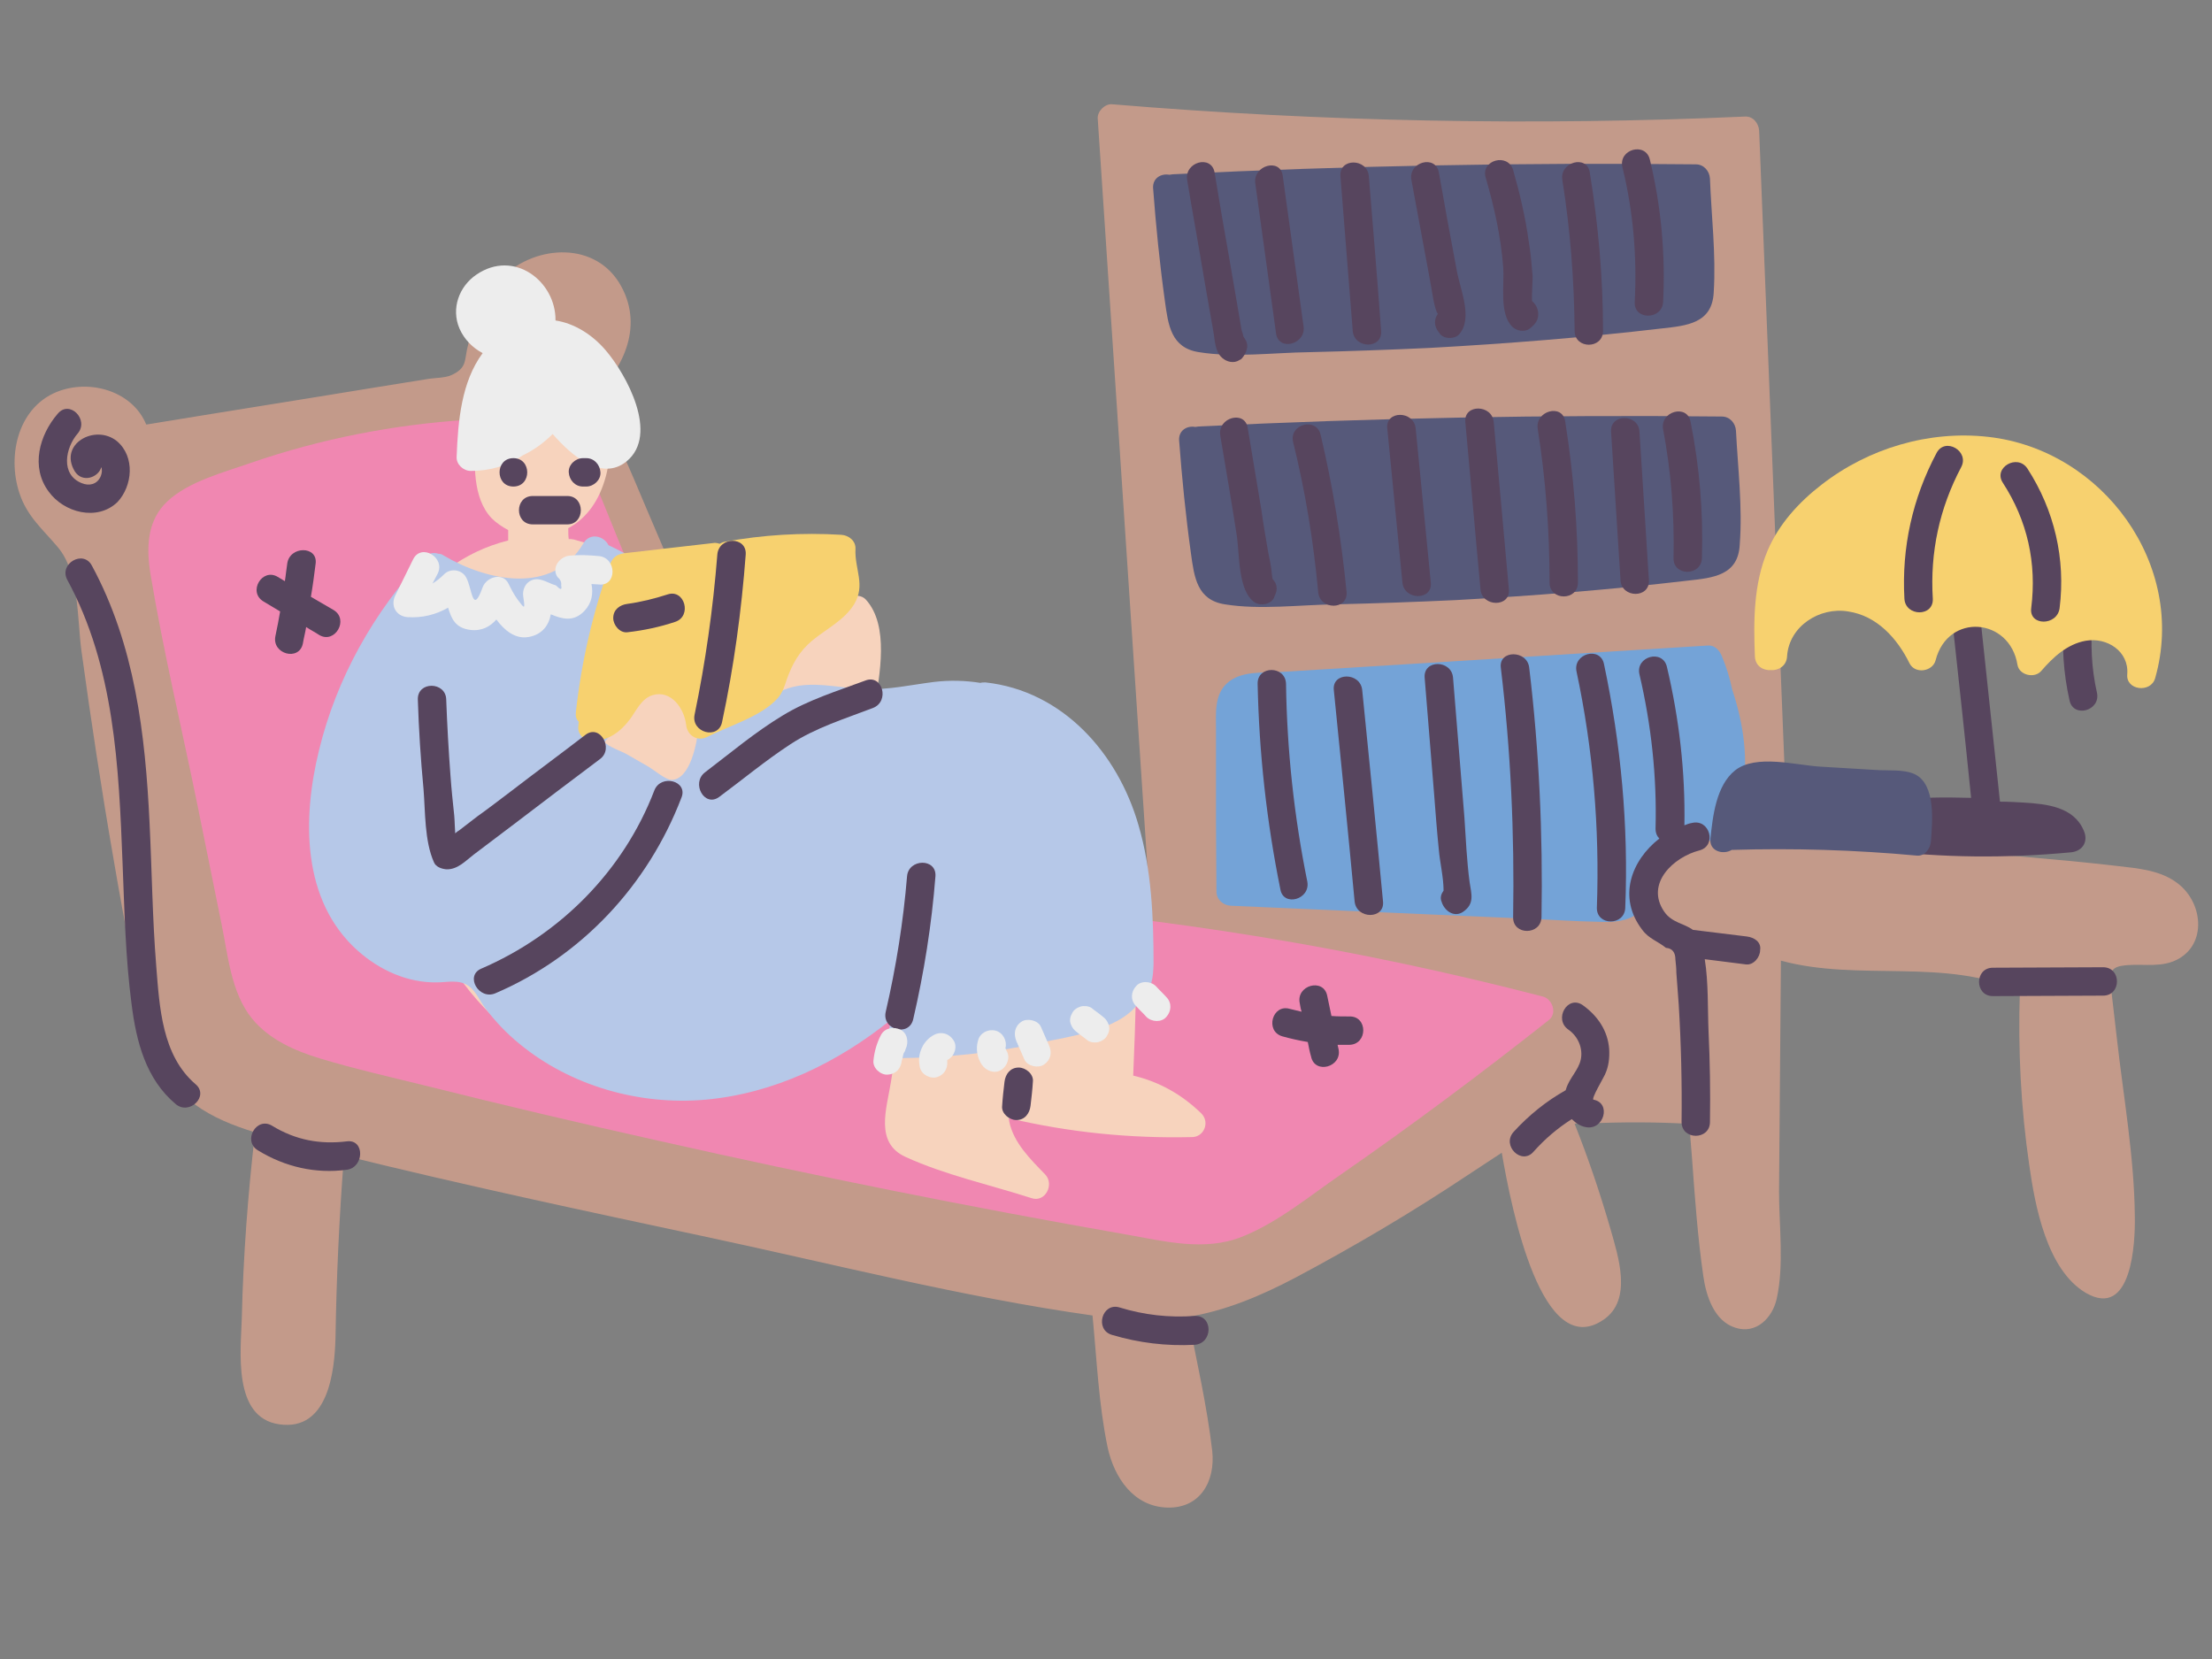 <?xml version="1.0" encoding="iso-8859-1"?>
<!-- Generator: Adobe Illustrator 23.0.6, SVG Export Plug-In . SVG Version: 6.00 Build 0)  -->
<svg version="1.1" id="Capa_1" xmlns="http://www.w3.org/2000/svg" xmlns:xlink="http://www.w3.org/1999/xlink" x="0px" y="0px"
	 viewBox="0 0 800 600" style="enable-background:new 0 0 800 600;" xml:space="preserve">
<rect x="0" y="0" width="800" height="600" fill="#808080" stroke="none"/>
<g>
	<path style="fill:#C39A8A;" d="M787.66,319.53c-6.16-4.791-14.374-5.476-21.903-6.331c-11.636-1.369-23.272-2.396-34.908-3.422
		c-22.245-1.882-44.49-3.251-66.735-4.107c-5.818-0.171-11.807-0.513-17.625-0.684c-3.422-85.9-6.845-171.8-10.267-257.699
		c-0.171-2.738-2.224-5.305-5.133-5.133c-76.317,3.422-152.806,1.882-228.952-4.449c-2.567-0.171-5.305,2.567-5.133,5.133
		c6.673,100.445,13.347,200.889,20.021,301.334c0,0.513,0.171,0.856,0.171,1.369c-10.609-0.684-21.218-1.369-31.656-2.053
		c-28.747-1.882-57.495-3.765-86.242-5.647c-14.545-34.223-29.09-68.446-43.634-102.669l-21.903-51.335
		c-5.818-13.518-10.951-27.55-20.192-39.185c11.465-10.438,19.336-26.009,11.122-41.068c-8.898-16.427-30.801-15.229-42.95-3.422
		c-7.016,7.016-10.78,16.598-12.834,26.181c-0.856,4.278-0.342,6.845-5.476,9.24c-2.396,1.198-6.331,1.027-9.069,1.54
		c-6.673,1.027-13.518,2.224-20.192,3.251c-27.036,4.449-54.243,8.727-81.28,13.176c-4.791-11.636-19.165-16.256-30.972-12.32
		C6.691,146.361,2.413,164.499,7.033,178.36c2.738,8.385,8.385,13.005,13.86,19.507c7.871,9.24,7.016,26.181,8.556,37.474
		c3.422,24.983,7.187,49.795,11.465,74.435c2.053,12.149,4.278,24.298,6.673,36.448c2.225,11.294,3.936,22.929,8.042,33.71
		c7.016,17.625,20.534,24.641,36.619,29.603c-2.567,22.245-4.278,44.661-4.791,67.077c-0.342,11.807-3.422,36.105,13.518,38.501
		c17.625,2.567,20.02-18.823,20.363-31.143c0.342-22.074,1.369-44.148,3.08-66.05c42.95,10.609,86.242,19.849,129.534,29.09
		c46.714,9.925,93.771,22.074,141.17,28.747c1.54,15.743,2.224,32.17,5.476,47.741c2.396,10.951,9.411,21.389,21.561,21.732
		c11.978,0.342,17.454-9.582,16.256-20.534c-1.882-16.256-5.647-32.512-8.727-48.426c13.347-2.224,25.838-7.358,38.843-14.203
		c21.218-11.294,42.094-23.614,62.115-36.961c4.107-2.738,8.385-5.476,12.491-8.214c3.593,20.876,14.545,75.633,36.79,60.404
		c10.609-7.187,5.305-22.929,2.567-32.683c-3.765-13.005-8.042-25.667-13.005-38.159c0.513-0.171,1.198-0.342,1.711-0.342
		c0.171,0,0.342,0,0.684-0.171c0,0,0,0,0.171,0c0.171,0,0.342,0,0.684,0c0.684,0.342,1.369,0.342,2.224,0.342
		c11.978-0.513,23.956-0.513,36.105,0.171c0.171,4.107,0.513,8.042,0.856,12.149c1.027,14.203,2.053,28.747,4.107,42.95
		c1.027,7.187,3.936,16.256,11.636,18.652c7.529,2.396,13.347-3.593,14.887-10.438c2.738-12.149,0.856-26.523,0.856-38.843
		c0.171-27.892,0.513-55.612,0.685-83.504c28.234,7.7,59.548-1.198,86.413,11.122c-0.685,21.047,0.342,42.094,3.422,62.97
		c2.053,14.545,6.331,37.645,20.363,46.03c16.769,9.754,17.967-18.138,17.796-27.55c-0.171-21.389-4.107-43.292-6.502-64.51
		c-0.685-5.476-1.198-10.78-1.882-16.256c-0.513-4.62-1.882-9.069,3.593-9.925c6.16-1.027,12.491,0.684,18.48-1.54
		C798.269,342.973,797.243,326.888,787.66,319.53z"/>
	<path style="fill:#F087B1;" d="M558.024,360.426c-67.248-17.454-135.865-28.747-205.167-33.71
		c-17.625-1.198-35.25-2.053-52.875-2.567c-6.845-0.171-19.507,2.053-24.298-3.765c-2.567-3.08-3.765-8.727-5.476-12.491
		l-5.305-12.663c-13.86-33.71-27.892-67.419-41.752-101.129c-3.593-8.898-7.187-17.796-10.951-26.523
		c-2.567-5.818-5.476-11.294-11.636-13.86c-6.16-2.567-13.689-1.369-20.192-0.684c-2.396,0.171-4.62,0.513-7.016,0.856
		c-0.684-1.369-2.224-2.225-4.278-2.053c-26.694,1.711-53.046,6.845-78.371,15.571c-9.754,3.422-22.416,6.673-30.116,13.86
		c-7.529,7.016-7.7,16.94-6.16,26.352c4.62,27.892,11.294,55.612,16.94,83.333c2.909,14.374,5.818,28.747,8.727,43.121
		c2.396,11.465,3.422,24.983,11.122,34.394c6.16,7.529,15.571,11.636,24.641,14.374c12.491,3.765,25.325,6.673,37.816,9.754
		c28.063,7.016,56.297,13.689,84.702,20.02c56.126,12.663,112.423,23.956,169.062,33.881c13.689,2.396,28.063,6.16,41.581,0.856
		c13.005-5.133,24.469-14.716,35.934-22.587c25.667-17.796,50.65-36.447,75.119-55.784
		C563.328,366.586,561.446,361.282,558.024,360.426z"/>
	<path style="fill:#F7D3BD;" d="M434.479,402.692c-7.016-6.845-15.229-11.465-24.641-13.689c0.856-19.678,1.369-39.356,1.369-58.864
		c0-17.967-1.54-36.619-12.32-51.677c-19.336-26.865-54.586-32.512-83.333-19.336c0.171-1.198,0.342-2.224,0.684-3.422
		c1.882-11.465,5.476-29.432-3.08-38.843c-1.54-1.711-4.278-1.711-6.16-0.856c-11.294,5.647-18.138,16.085-22.758,27.55
		c-3.422,8.556-6.16,17.625-8.556,26.694c-3.936-15.4-9.411-30.287-19.336-43.121c-12.32-15.743-29.432-26.865-48.768-31.999
		c-0.684-0.171-1.198-0.171-1.882-0.171c-0.171-1.027-0.171-2.225-0.171-3.765v-0.171c14.374-7.7,16.94-27.55,14.374-42.779
		c-1.54-8.727-4.278-18.994-12.491-23.956c-2.396-1.369-4.791-2.225-7.358-2.567c-20.705-10.438-27.207,22.245-28.063,36.105
		c-0.513,9.411-1.198,22.245,5.818,29.603c1.711,1.711,3.765,3.08,5.989,4.278c0,0.171,0,0.342,0,0.684v3.08
		c-32.854,8.214-48.939,40.212-59.719,69.644c-5.989,16.598-12.32,34.052-8.556,51.848c3.251,15.229,13.86,26.352,28.576,30.972
		c6.673,2.053,13.689,3.08,20.705,3.08c0.171,0.684,0.342,1.198,0.856,1.882c22.929,32.854,63.655,48.939,102.669,38.672
		c20.363-5.305,37.303-17.283,50.821-33.196c4.62-5.476,9.24-11.294,13.347-17.283c-4.107,16.598-7.7,33.196-10.267,50.137
		c-1.54,9.754-5.989,22.074,5.305,27.207c14.203,6.502,30.63,10.096,45.517,14.887c4.962,1.711,8.385-4.962,4.962-8.556
		c-5.305-5.476-11.465-11.465-13.005-19.165c0-0.342-0.171-0.684-0.171-1.198c21.732,5.133,43.805,7.358,66.05,6.845
		C435.334,411.419,437.73,405.943,434.479,402.692z"/>
	<path style="fill:#EDEDED;" d="M219.045,126.683c-4.962-5.818-11.465-9.754-18.138-10.78c0.171-14.203-15.058-25.838-28.576-16.598
		c-6.331,4.278-9.24,12.32-6.16,19.507c1.711,3.936,4.791,7.016,8.385,8.898c-7.7,10.438-8.898,24.469-9.411,37.474
		c-0.171,2.738,2.396,5.133,5.133,5.133c7.016,0,13.347-1.882,18.823-5.647c3.936-1.882,7.529-4.449,10.78-7.7
		c7.016,8.042,17.796,17.112,26.694,9.925C238.552,157.142,226.403,135.239,219.045,126.683z"/>
	<path style="fill:#B6C8E8;" d="M411.72,298.311c-7.529-26.01-27.378-48.426-55.27-51.506c-0.684,0-1.369,0-1.882,0.171
		c-5.305-0.856-10.951-1.027-16.769-0.342c-8.214,1.027-16.427,2.909-24.641,2.567c-8.214-0.171-16.085-2.396-24.298-1.198
		c-5.133,0.856-10.096,3.251-13.689,6.845c-10.438-25.154-30.116-46.03-55.099-57.666c-1.54-3.251-6.673-4.791-9.069-0.684
		c-11.122,18.823-34.736,13.689-50.479,4.449c-0.684-0.513-1.369-0.684-2.053-0.684c-1.54-0.513-3.422-0.342-4.962,1.369
		c-18.309,19.678-31.827,43.634-38.159,69.815c-5.989,24.469-6.331,54.243,14.031,72.382c7.871,7.016,17.967,11.636,28.576,11.465
		c3.765,0,8.214-1.198,11.636,1.369c2.567,1.882,4.107,5.647,5.989,8.042c3.593,4.791,7.7,9.069,12.32,12.834
		c18.48,15.229,43.292,22.245,67.077,20.192c24.983-2.224,47.912-13.347,67.248-28.918c-0.513,2.396-0.856,4.962-1.369,7.358
		c-0.513,3.251,1.369,6.502,4.962,6.502c16.769-0.171,33.539-1.882,49.966-5.476c10.951-2.396,28.747-4.449,35.934-14.374
		c0.513-0.856,1.027-1.54,1.54-2.396c3.422-2.909,3.765-7.016,3.936-11.807C417.196,332.021,416.512,314.567,411.72,298.311z
		 M227.43,257.073c3.251-4.107,7.871-12.662,13.518-13.518c9.411-1.54,11.978,13.176,11.636,19.507
		c-0.342,5.133-2.909,18.994-9.754,18.994c-2.053,0-6.331-3.593-8.042-4.62c-2.738-1.54-5.305-3.08-8.042-4.62
		c-1.711-1.027-7.187-2.909-8.042-4.449L227.43,257.073z"/>
	<path style="fill:#56597A;" d="M618.427,64.568c-0.171-2.738-2.224-5.133-5.133-5.133c-63.141-0.684-126.112,0.513-189.082,3.593
		c-0.513,0-0.856,0.171-1.369,0.171c-2.909-0.513-5.989,1.198-5.818,4.791c1.027,13.689,2.396,27.378,4.278,40.896
		c1.198,8.727,2.224,16.94,12.32,18.48c12.663,2.053,27.036,0.171,39.87,0c14.545-0.342,29.09-0.856,43.634-1.54
		c27.892-1.54,55.955-3.765,83.675-7.016c9.411-1.027,18.48-1.882,18.994-13.176C620.652,92.118,618.941,78.086,618.427,64.568z"/>
	<path style="fill:#56597A;" d="M627.839,155.773c-0.171-2.738-2.224-5.133-5.133-5.133c-63.141-0.684-126.112,0.513-189.082,3.593
		c-0.513,0-0.856,0.171-1.369,0.171c-2.909-0.513-5.989,1.198-5.818,4.791c1.027,13.689,2.396,27.378,4.278,40.896
		c1.198,8.727,2.224,16.94,12.32,18.48c12.663,2.053,27.036,0.171,39.87,0c14.545-0.342,29.09-0.856,43.634-1.54
		c27.892-1.54,55.955-3.765,83.675-7.016c9.411-1.027,18.48-1.882,18.994-13.176C630.234,183.322,628.523,169.291,627.839,155.773z"
		/>
	<path style="fill:#74A3D7;" d="M626.47,249.373c-0.856-4.107-2.053-8.042-3.765-12.149c-0.856-2.053-2.567-3.936-4.962-3.765
		c-41.41,2.567-82.82,5.133-124.23,7.7c-10.267,0.684-20.363,1.198-30.63,1.882c-6.16,0.342-14.203-0.513-19.165,4.107
		c-4.62,4.278-3.936,10.951-3.936,16.769c0,10.78,0,21.732,0,32.512c0,0.171,0,0.513,0,0.684c0,0.171,0,0.342,0,0.342l0.171,24.983
		c0,2.909,2.396,4.962,5.133,5.133c35.25,1.54,70.499,3.08,105.92,4.62c9.069,0.342,18.138,1.027,27.378,1.198
		c4.962,0.171,10.096,0,14.203-3.251c4.449-3.422,4.962-8.385,7.016-13.176c3.08-7.358,9.754-12.149,17.796-12.834
		c2.396-0.171,4.278-1.54,4.791-3.765c4.107-3.08,6.502-7.7,7.7-12.491C632.63,275.382,630.577,261.693,626.47,249.373z"/>
	<path style="fill:#57455E;" d="M753.608,300.365c-3.593-8.556-13.347-9.582-21.56-10.096c-2.909-0.171-5.818-0.342-8.727-0.342
		c-2.224-20.876-4.449-41.752-6.674-62.628c-0.685-6.502-10.951-6.502-10.267,0c2.224,20.363,4.449,40.896,6.502,61.259
		c-9.069-0.171-18.48-0.513-27.036,1.369c-6.331,1.369-11.978,5.133-11.807,12.32c0.171,3.08,2.224,4.791,5.133,5.133
		c23.272,2.909,46.543,3.08,69.986,0.856C753.437,307.723,755.32,304.129,753.608,300.365z"/>
	<path style="fill:#56597A;" d="M692.52,280.002c-4.107-1.882-9.754-1.198-14.203-1.54c-6.674-0.342-13.347-0.856-20.021-1.198
		c-8.727-0.513-23.272-4.62-30.801,1.369c-6.845,5.476-8.042,16.598-8.898,24.641c-0.513,4.62,4.62,5.989,7.7,4.107
		c22.245-0.684,44.661,0,66.906,2.053c2.909,0.342,4.962-2.567,5.133-5.133C698.852,297.285,700.221,283.767,692.52,280.002z"/>
	<path style="fill:#57455E;" d="M758.4,250.57c-2.053-9.069-2.396-17.967-1.54-27.207c0.685-6.502-9.582-6.502-10.267,0
		c-1.027,10.096-0.342,20.02,1.882,29.945C749.844,259.811,759.769,257.073,758.4,250.57z"/>
	<path style="fill:#57455E;" d="M185.678,165.697c-6.673,0-6.673,10.267,0,10.267S192.351,165.697,185.678,165.697z"/>
	<path style="fill:#57455E;" d="M212.029,165.697h-1.198c-2.738,0-5.305,2.396-5.133,5.133c0.171,2.738,2.224,5.133,5.133,5.133
		h1.198c2.738,0,5.305-2.396,5.133-5.133C216.992,168.093,214.938,165.697,212.029,165.697z"/>
	<path style="fill:#57455E;" d="M236.67,285.82c-11.122,29.09-34.052,52.19-62.628,64.51c-5.989,2.567-0.856,11.465,5.133,8.898
		c31.143-13.347,55.099-39.014,67.248-70.671C248.99,282.398,239.065,279.831,236.67,285.82z"/>
	<path style="fill:#57455E;" d="M205.185,179.386h-12.491c-6.673,0-6.673,10.267,0,10.267h12.491
		C211.687,189.653,211.687,179.386,205.185,179.386z"/>
	<path style="fill:#57455E;" d="M328.045,316.963c-1.369,16.427-3.936,32.683-7.7,48.939c-1.54,6.502,8.385,9.24,9.925,2.738
		c3.936-16.94,6.673-34.223,8.042-51.677C338.826,310.289,328.559,310.461,328.045,316.963z"/>
	<path style="fill:#57455E;" d="M120.654,220.625c-2.738-1.54-5.476-3.251-8.214-4.791c0.684-3.936,1.198-7.871,1.711-11.978
		c0.856-6.502-9.411-6.502-10.267,0c-0.342,2.053-0.513,4.278-0.856,6.331c-0.856-0.513-1.711-1.027-2.567-1.54
		c-5.647-3.422-10.951,5.476-5.133,8.898c2.053,1.198,3.936,2.396,5.989,3.593c-0.513,2.909-1.027,5.818-1.711,8.898
		c-1.369,6.502,8.556,9.24,9.925,2.738c0.342-2.053,0.856-3.936,1.198-5.989c1.54,1.027,3.251,1.882,4.791,2.909
		C121.167,232.945,126.301,224.048,120.654,220.625z"/>
	<path style="fill:#57455E;" d="M488.038,367.613c-2.224,0-4.449,0-6.502-0.171c-0.513-2.396-1.027-4.962-1.54-7.358
		c-1.369-6.502-11.294-3.765-9.925,2.738c0.171,1.027,0.342,2.053,0.684,3.08c-1.369-0.342-2.738-0.684-4.278-1.027
		c-6.331-1.882-9.069,8.042-2.738,9.925c3.08,0.856,6.16,1.54,9.24,2.053c0.342,1.711,0.684,3.593,1.198,5.305
		c1.369,6.502,11.294,3.765,9.925-2.738l-0.342-1.54c1.369,0,2.909,0,4.278,0C494.711,377.709,494.711,367.442,488.038,367.613z"/>
	<path style="fill:#57455E;" d="M125.445,412.787c-9.754,1.198-18.652-0.513-27.036-5.647c-5.647-3.422-10.78,5.476-5.133,8.898
		c9.754,5.989,20.876,8.556,32.17,7.016C131.776,422.199,131.947,411.932,125.445,412.787z"/>
	<path style="fill:#57455E;" d="M432.083,475.929c-9.24,0.684-18.309-0.342-27.207-3.08c-6.331-1.882-9.069,8.042-2.738,9.925
		c9.754,2.909,19.678,4.107,29.945,3.593C438.757,485.854,438.757,475.587,432.083,475.929z"/>
	<path style="fill:#57455E;" d="M581.98,379.42c-0.513-6.673-4.107-11.978-9.582-15.914c-5.476-3.765-10.609,5.133-5.133,8.898
		c3.422,2.396,5.305,6.673,4.449,10.78c-0.856,3.936-4.107,6.673-5.305,10.609c0,0.171-0.171,0.342-0.171,0.513
		c-7.016,3.936-13.347,9.069-18.823,15.058c-4.449,4.962,2.909,12.149,7.187,7.187c4.107-4.62,8.727-8.556,13.86-11.807
		c1.369,1.369,3.08,2.567,5.133,2.909c6.502,1.198,9.24-8.727,2.738-9.925c-1.027-0.171,3.593-7.871,4.107-9.069
		C581.809,385.751,582.151,382.671,581.98,379.42z"/>
	<path style="fill:#57455E;" d="M42.283,159.537c-7.871-6.331-21.218,1.027-15.229,10.951c2.738,4.278,8.556,2.225,9.582-1.54
		c0,0.171,0.171,0.342,0.171,0.684c0.171,1.027-0.171,2.225-0.513,2.909c-1.369,2.738-4.107,3.251-6.673,2.225
		c-7.871-3.08-5.989-12.834-1.54-17.967c4.278-4.962-2.909-12.32-7.187-7.187c-6.673,7.7-9.925,19.336-3.251,28.234
		c5.476,7.529,17.454,10.78,24.812,3.765C47.93,175.793,48.957,165.184,42.283,159.537z"/>
	<path style="fill:#57455E;" d="M70.688,392.082c-12.149-10.438-13.005-27.892-14.203-42.95c-1.369-17.112-1.54-34.223-2.396-51.506
		c-1.54-32.17-5.305-64.339-20.876-93.087c-3.08-5.818-11.978-0.684-8.898,5.133c17.112,31.485,18.652,67.59,20.02,102.669
		c0.684,16.94,1.027,33.881,3.251,50.821c1.711,13.518,5.133,27.036,15.914,36.105C68.464,403.547,75.822,396.36,70.688,392.082z"/>
	<path style="fill:#57455E;" d="M631.775,338.695c-6.502-0.856-13.005-1.54-19.507-2.396c-3.251-2.396-7.7-2.567-10.438-6.673
		c-6.845-10.096,3.422-19.678,12.834-22.074c6.331-1.711,3.765-11.465-2.738-9.925c-1.027,0.171-1.882,0.513-2.738,0.856
		c0.342-19.336-1.882-38.501-6.331-57.324c-1.54-6.502-11.465-3.765-9.925,2.738c4.278,18.309,6.331,36.961,5.818,55.784
		c0,1.54,0.513,2.738,1.369,3.593c-10.096,7.871-15.229,21.218-6.16,33.025c2.396,3.251,5.647,4.107,8.556,6.502
		c2.224,0.171,3.422,1.54,3.422,4.278c0.171,1.54,0.342,3.251,0.342,4.791c0.342,3.765,0.513,7.529,0.856,11.465
		c0.856,14.031,1.198,28.234,1.027,42.436c0,6.673,10.267,6.673,10.267,0c0.171-10.951,0-21.732-0.513-32.683
		c-0.342-8.214,0-17.625-1.369-26.181l14.887,1.882c2.738,0.342,5.133-2.567,5.133-5.133
		C637.079,340.748,634.512,339.037,631.775,338.695z"/>
	<path style="fill:#57455E;" d="M760.624,349.817c-13.347,0-26.694,0.171-39.87,0.171c-6.674,0-6.674,10.267,0,10.267
		c13.347,0,26.694-0.171,39.87-0.171C767.298,360.084,767.298,349.817,760.624,349.817z"/>
	<path style="fill:#F7D16F;" d="M719.043,157.997c-21.389-2.396-43.292,4.107-60.233,17.283c-8.214,6.331-15.4,14.203-19.507,23.785
		c-5.133,12.149-5.133,25.496-4.62,38.33c0.171,3.593,3.08,5.133,5.818,4.962c2.738,0.171,5.647-1.54,5.818-4.962
		c0.685-10.951,11.807-17.967,22.074-16.256c10.438,1.54,17.796,9.754,22.245,18.823c2.053,3.936,8.385,2.909,9.411-1.198
		c4.449-17.283,26.865-15.4,29.603,1.711c0.684,3.765,6.16,4.962,8.556,2.224c4.278-4.962,9.411-9.754,16.085-10.951
		c7.7-1.369,15.743,3.765,15.058,12.149c-0.513,5.818,8.556,6.845,10.096,1.369C791.083,204.369,760.453,162.617,719.043,157.997z"
		/>
	<path style="fill:#57455E;" d="M700.392,163.815c-8.727,16.427-12.663,34.223-11.636,52.703c0.342,6.502,10.609,6.673,10.267,0
		c-1.027-16.769,2.396-32.683,10.267-47.57C712.37,163.131,703.472,157.997,700.392,163.815z"/>
	<path style="fill:#57455E;" d="M733.246,169.462c-3.593-5.476-12.491-0.342-8.898,5.133c8.898,13.689,12.32,29.09,10.267,45.346
		c-0.856,6.502,9.411,6.502,10.267,0C747.106,202.145,742.999,184.52,733.246,169.462z"/>
	<path style="fill:#57455E;" d="M472.809,318.845c-4.791-23.614-7.358-47.57-7.7-71.526c-0.171-6.673-10.438-6.673-10.267,0
		c0.513,24.983,3.251,49.794,8.214,74.264C464.082,328.085,474.006,325.348,472.809,318.845z"/>
	<path style="fill:#57455E;" d="M492.658,249.544c-0.684-6.502-10.951-6.502-10.267,0c2.567,25.496,5.133,50.992,7.529,76.488
		c0.684,6.502,10.951,6.502,10.267,0C497.791,300.536,495.225,275.04,492.658,249.544z"/>
	<path style="fill:#57455E;" d="M531.501,319.016c-1.027-7.7-1.369-15.743-1.882-23.443c-1.369-16.769-2.738-33.539-4.107-50.479
		c-0.513-6.502-10.78-6.673-10.267,0c1.198,14.031,2.224,28.063,3.422,42.094c0.513,6.673,1.027,13.518,1.711,20.192
		c0.342,4.278,1.711,9.925,1.711,14.716c-0.856,1.198-1.369,2.567-0.684,4.107c0,0.171,0.171,0.342,0.171,0.513
		c1.198,2.909,4.449,5.133,7.529,3.08C533.383,326.888,532.186,323.465,531.501,319.016z"/>
	<path style="fill:#57455E;" d="M553.062,241.501c-0.684-6.502-11.122-6.502-10.267,0c3.593,29.945,4.962,60.061,4.449,90.178
		c-0.171,6.673,10.096,6.673,10.267,0C558.024,301.563,556.655,271.446,553.062,241.501z"/>
	<path style="fill:#57455E;" d="M580.098,240.132c-1.369-6.502-11.294-3.765-9.925,2.738c5.989,28.063,8.385,56.639,7.358,85.386
		c-0.171,6.673,10.096,6.673,10.267,0C588.996,298.654,586.258,269.222,580.098,240.132z"/>
	<path style="fill:#57455E;" d="M460.317,209.503c-0.171-0.342-0.171-1.027-0.342-1.882c-0.171-2.738-0.856-5.476-1.369-8.214
		c-0.856-4.962-1.711-9.925-2.396-14.887c-1.711-9.925-3.251-19.849-4.962-29.774c-1.027-6.502-10.951-3.765-9.925,2.738
		c2.053,12.149,4.107,24.127,5.989,36.276c1.027,6.673,0.342,20.02,6.502,24.127c2.224,1.369,5.989,0.684,7.016-1.882
		c0-0.171,0.171-0.342,0.171-0.513C462.199,213.267,461.857,211.043,460.317,209.503z"/>
	<path style="fill:#57455E;" d="M477.6,157.142c-1.54-6.331-11.465-3.765-9.925,2.738c4.449,17.967,7.358,35.934,9.069,54.243
		c0.513,6.502,10.78,6.673,10.267,0C485.129,194.958,482.049,175.964,477.6,157.142z"/>
	<path style="fill:#57455E;" d="M511.994,154.917c-0.684-6.502-10.951-6.502-10.267,0l5.476,55.783
		c0.684,6.502,10.951,6.502,10.267,0L511.994,154.917z"/>
	<path style="fill:#57455E;" d="M540.228,152.693c-0.513-6.502-10.951-6.673-10.267,0c1.882,20.192,3.593,40.383,5.476,60.404
		c0.513,6.502,10.951,6.673,10.267,0C543.821,192.905,542.11,172.713,540.228,152.693z"/>
	<path style="fill:#57455E;" d="M566.066,152.35c-1.027-6.502-10.951-3.765-9.925,2.738c2.909,18.48,4.278,36.961,4.278,55.612
		c0,6.673,10.267,6.673,10.267,0C570.686,191.193,569.146,171.686,566.066,152.35z"/>
	<path style="fill:#57455E;" d="M592.931,156.115c-0.342-6.502-10.609-6.673-10.267,0c1.198,17.967,2.224,35.763,3.422,53.73
		c0.342,6.502,10.609,6.673,10.267,0C595.156,191.878,594.129,173.911,592.931,156.115z"/>
	<path style="fill:#57455E;" d="M611.412,152.521c-1.198-6.502-11.122-3.765-9.925,2.738c2.909,15.4,4.107,30.801,3.765,46.543
		c-0.171,6.673,10.096,6.673,10.267,0C616.032,185.033,614.663,168.777,611.412,152.521z"/>
	<path style="fill:#57455E;" d="M450.906,123.945c0-0.171-0.171-0.342-0.171-0.513c-0.342-0.684-0.684-1.198-1.027-1.711
		c-0.171-1.027-0.856-2.567-0.856-3.422c-0.513-2.738-0.856-5.305-1.369-8.042c-0.856-5.305-1.882-10.609-2.738-15.914
		c-1.882-10.609-3.765-21.389-5.476-31.999c-1.198-6.502-10.951-3.765-9.925,2.738c2.053,12.32,4.278,24.469,6.331,36.79
		c1.027,5.818,2.053,11.807,3.08,17.625c0.684,3.422,0.513,7.529,3.251,9.925c1.711,1.54,4.278,2.053,6.16,0.856
		c0.171-0.171,0.342-0.171,0.684-0.342C450.221,128.565,451.59,125.999,450.906,123.945z"/>
	<path style="fill:#57455E;" d="M471.44,117.956c-2.567-18.138-4.962-36.276-7.529-54.415c-0.856-6.502-10.78-3.765-9.925,2.738
		c2.567,18.138,4.962,36.276,7.529,54.415C462.542,127.196,472.466,124.459,471.44,117.956z"/>
	<path style="fill:#57455E;" d="M495.054,63.713c-0.513-6.502-10.78-6.673-10.267,0c1.54,18.652,2.909,37.303,4.449,55.955
		c0.513,6.502,10.78,6.673,10.267,0C498.134,101.016,496.594,82.364,495.054,63.713z"/>
	<path style="fill:#57455E;" d="M526.881,97.936c-2.224-11.807-4.449-23.785-6.502-35.592c-1.198-6.502-11.122-3.765-9.925,2.738
		c1.54,8.556,3.251,17.283,4.791,25.838c0.856,4.278,1.54,8.556,2.396,13.005c0.171,0.856,1.198,8.385,2.396,9.582
		c-1.54,2.053-1.369,4.62,0.342,6.673c0.171,0.171,0.342,0.342,0.342,0.513c1.54,2.053,5.647,2.053,7.187,0
		C532.699,114.876,528.079,104.609,526.881,97.936z"/>
	<path style="fill:#57455E;" d="M556.313,113.165c-0.171-1.882-1.027-3.251-2.224-4.278c-0.171-2.909,0.342-8.385,0.171-9.411
		c-0.342-4.107-0.684-8.214-1.369-12.149c-1.198-8.727-3.251-17.454-5.647-25.838c-1.882-6.331-11.807-3.593-9.925,2.738
		c3.08,10.609,5.476,21.218,6.331,32.341c0.513,6.331-1.54,16.769,3.251,21.561c1.54,1.54,4.278,2.053,6.16,0.856
		C555.286,117.272,556.484,115.732,556.313,113.165z"/>
	<path style="fill:#57455E;" d="M574.964,62.344c-1.027-6.502-10.951-3.765-9.925,2.738c2.909,18.138,4.278,36.276,4.449,54.586
		c0,6.673,10.267,6.673,10.267,0C579.755,100.331,578.044,81.338,574.964,62.344z"/>
	<path style="fill:#57455E;" d="M596.696,57.724c-1.54-6.502-11.465-3.765-9.925,2.738c3.936,16.085,5.305,32.341,4.449,48.768
		c-0.342,6.673,9.925,6.502,10.267,0C602.343,91.947,600.803,74.664,596.696,57.724z"/>
	<path style="fill:#F7D16F;" d="M309.394,198.551c0.171-2.909-2.396-4.962-5.133-5.133c-14.203-0.856-28.405,0-42.436,2.567
		c-0.513,0.171-1.027,0.342-1.54,0.684c-0.513-0.171-1.198-0.342-1.711-0.342c-10.951,1.198-21.903,2.567-32.854,3.765
		c-2.396,0.342-4.107,1.369-4.962,3.765c-6.331,17.454-10.438,35.25-12.491,53.73c-0.171,1.54,0.171,2.567,1.027,3.422
		c0,0.684-0.171,1.369-0.171,2.053c-0.171,2.567,2.567,5.305,5.133,5.133c5.989-0.513,10.096-3.422,13.689-8.214
		c2.224-3.08,4.107-7.358,8.042-8.556c6.673-2.053,11.465,4.791,12.149,10.609c0.342,3.936,4.107,6.331,7.7,4.449
		c7.7-3.936,19.507-7.358,25.325-13.86c1.882-2.053,2.567-4.449,3.422-7.016c2.053-5.647,4.449-9.925,9.069-13.86
		c5.133-4.278,11.636-7.358,15.229-13.176C313.158,211.556,309.051,205.909,309.394,198.551z"/>
	<path style="fill:#57455E;" d="M211.687,265.8c-8.898,6.845-17.967,13.518-26.865,20.363c-4.107,3.08-8.042,6.16-12.149,9.069
		l-6.673,5.133c-0.342,0.171-0.856,0.513-1.369,1.027c-0.171-2.224-0.171-4.449-0.342-6.331c-0.513-4.791-1.027-9.754-1.369-14.545
		c-0.684-9.069-1.198-18.309-1.54-27.55c-0.171-6.502-10.438-6.673-10.267,0c0.342,10.78,1.027,21.561,2.053,32.341
		c0.684,8.385,0.342,18.823,3.765,26.523c0.684,1.711,2.738,2.396,4.449,2.567c4.107,0.171,7.016-3.08,9.925-5.305l14.716-11.122
		c10.267-7.871,20.534-15.571,30.972-23.443C222.125,270.762,216.992,261.693,211.687,265.8z"/>
	<path style="fill:#57455E;" d="M259.428,200.605c-1.54,19.507-4.278,38.843-8.214,57.837c-1.369,6.502,8.556,9.24,9.925,2.738
		c4.278-20.02,7.016-40.212,8.556-60.575C270.208,193.931,259.941,193.931,259.428,200.605z"/>
	<path style="fill:#57455E;" d="M241.461,214.978c-4.791,1.54-9.582,2.738-14.545,3.422c-2.738,0.342-5.133,2.053-5.133,5.133
		c0,2.567,2.396,5.476,5.133,5.133c5.989-0.684,11.636-1.882,17.283-3.765C250.359,222.85,247.621,212.925,241.461,214.978z"/>
	<path style="fill:#EDEDED;" d="M216.649,201.118c-3.593-0.342-7.016-0.513-10.609-0.171s-6.673,4.278-4.449,7.7
		c1.027,0.856,1.54,1.882,1.369,3.08c0.342,1.711-0.171,1.711-1.882,0c-1.882-0.513-3.422-1.54-5.476-2.053
		c-4.107-1.027-7.016,2.396-6.331,6.331c0.684,4.449,0.513,4.278-2.053,0.856c-1.369-1.882-2.224-3.593-3.251-5.647
		c-2.053-4.449-8.042-2.567-9.411,1.198c-3.765,10.438-3.765,0.171-5.989-3.593c-1.54-2.909-5.818-3.422-8.042-1.027
		c-1.369,1.369-2.738,2.396-4.107,3.251c0.684-1.198,1.198-2.396,1.882-3.593c2.909-5.818-5.989-11.122-8.898-5.133
		c-2.225,4.449-4.278,8.727-6.502,13.176c-1.711,3.593,0.342,7.358,4.449,7.7c5.305,0.342,10.267-0.856,14.716-3.422
		c1.198,3.936,2.567,7.358,8.042,8.042c4.107,0.513,7.187-1.198,9.411-3.765c2.909,3.936,6.845,7.187,11.636,6.331
		c4.962-0.856,7.358-4.278,8.042-8.214c4.107,1.711,8.214,2.909,12.149-1.198c2.738-2.909,3.251-6.331,2.567-9.754
		c0.856,0,1.882,0.171,2.738,0.171C223.152,212.069,223.152,201.803,216.649,201.118z"/>
	<path style="fill:#EDEDED;" d="M325.65,372.404c-2.396-1.198-5.647-0.684-7.016,1.882c-1.54,2.909-2.396,5.989-2.738,9.24
		c-0.342,2.738,2.567,5.305,5.133,5.133c3.08-0.171,4.791-2.224,5.133-5.133c-0.171,1.027,0-0.171,0.171-0.513
		c0.171-0.513,0.171-1.027,0.342-1.54c0-0.171,0.171-0.684,0.342-0.856c0.171-0.171,0.513-1.027,0.513-1.198
		C328.73,377.024,328.216,373.602,325.65,372.404z"/>
	<path style="fill:#EDEDED;" d="M344.815,376.169c-1.54-2.396-4.449-3.251-7.016-1.882c-1.711,0.856-3.422,2.567-4.278,4.449
		c-1.198,2.396-1.369,4.62-0.856,7.187c0.513,2.738,3.936,4.449,6.331,3.593c2.567-0.856,3.765-3.08,3.593-5.647c0,0,0,0,0-0.171
		v-0.171c0,0,0,0,0-0.171c0.171,0,0.342-0.171,0.342-0.171C345.328,381.816,346.355,378.393,344.815,376.169z"/>
	<path style="fill:#EDEDED;" d="M363.979,379.933c0-0.171-0.171-0.171-0.171-0.342c0-0.171,0-0.342-0.171-0.342c0,0,0,0,0-0.171
		c0.684-2.567-0.856-5.647-3.593-6.331c-2.738-0.684-5.647,0.856-6.331,3.593c-0.856,2.909-0.342,6.16,1.369,8.727
		c1.54,2.224,4.62,3.422,7.016,1.882C364.322,385.58,365.519,382.329,363.979,379.933z"/>
	<path style="fill:#EDEDED;" d="M379.38,378.051c-1.027-2.224-1.882-4.449-2.909-6.673c-1.027-2.396-4.962-3.251-7.016-1.882
		c-2.567,1.711-2.909,4.449-1.882,7.016c1.027,2.224,1.882,4.449,2.909,6.673c1.027,2.396,4.962,3.251,7.016,1.882
		C380.064,383.356,380.578,380.618,379.38,378.051z"/>
	<path style="fill:#EDEDED;" d="M400.94,370.522c-0.513-1.369-1.198-2.224-2.396-3.08c-1.198-1.027-2.567-1.882-3.765-2.909
		c-1.027-0.684-2.738-0.856-3.936-0.513c-1.198,0.342-2.567,1.198-3.08,2.396c-0.684,1.198-1.027,2.567-0.513,3.936
		c0.513,1.369,1.198,2.224,2.396,3.08c1.198,1.027,2.567,1.882,3.765,2.909c1.027,0.684,2.738,0.856,3.936,0.513
		c1.198-0.342,2.567-1.198,3.08-2.396C401.111,373.431,401.454,371.891,400.94,370.522z"/>
	<path style="fill:#EDEDED;" d="M421.816,360.597c-1.198-1.369-2.567-2.567-3.765-3.936c-1.882-1.882-5.476-2.053-7.187,0
		c-1.882,2.053-2.053,5.133,0,7.187c1.198,1.369,2.567,2.567,3.765,3.936c1.882,1.882,5.476,2.053,7.187,0
		C423.699,365.731,423.87,362.651,421.816,360.597z"/>
	<path style="fill:#57455E;" d="M368.428,386.093c-3.08,0-4.791,2.396-5.133,5.133c-0.342,2.909-0.684,5.818-0.856,8.727
		c-0.342,2.738,2.567,5.133,5.133,5.133c3.08,0,4.791-2.396,5.133-5.133c0.342-2.909,0.684-5.818,0.856-8.727
		C373.904,388.489,370.995,386.093,368.428,386.093z"/>
	<path style="fill:#57455E;" d="M312.987,246.121c-10.096,3.765-20.705,7.016-29.945,12.662
		c-9.925,5.989-18.823,13.518-28.063,20.534c-5.133,3.936-0.171,12.834,5.133,8.898c8.556-6.331,16.769-13.176,25.667-18.994
		c9.069-5.989,19.678-9.24,29.945-13.176C321.885,253.65,319.147,243.726,312.987,246.121z"/>
</g>
</svg>
